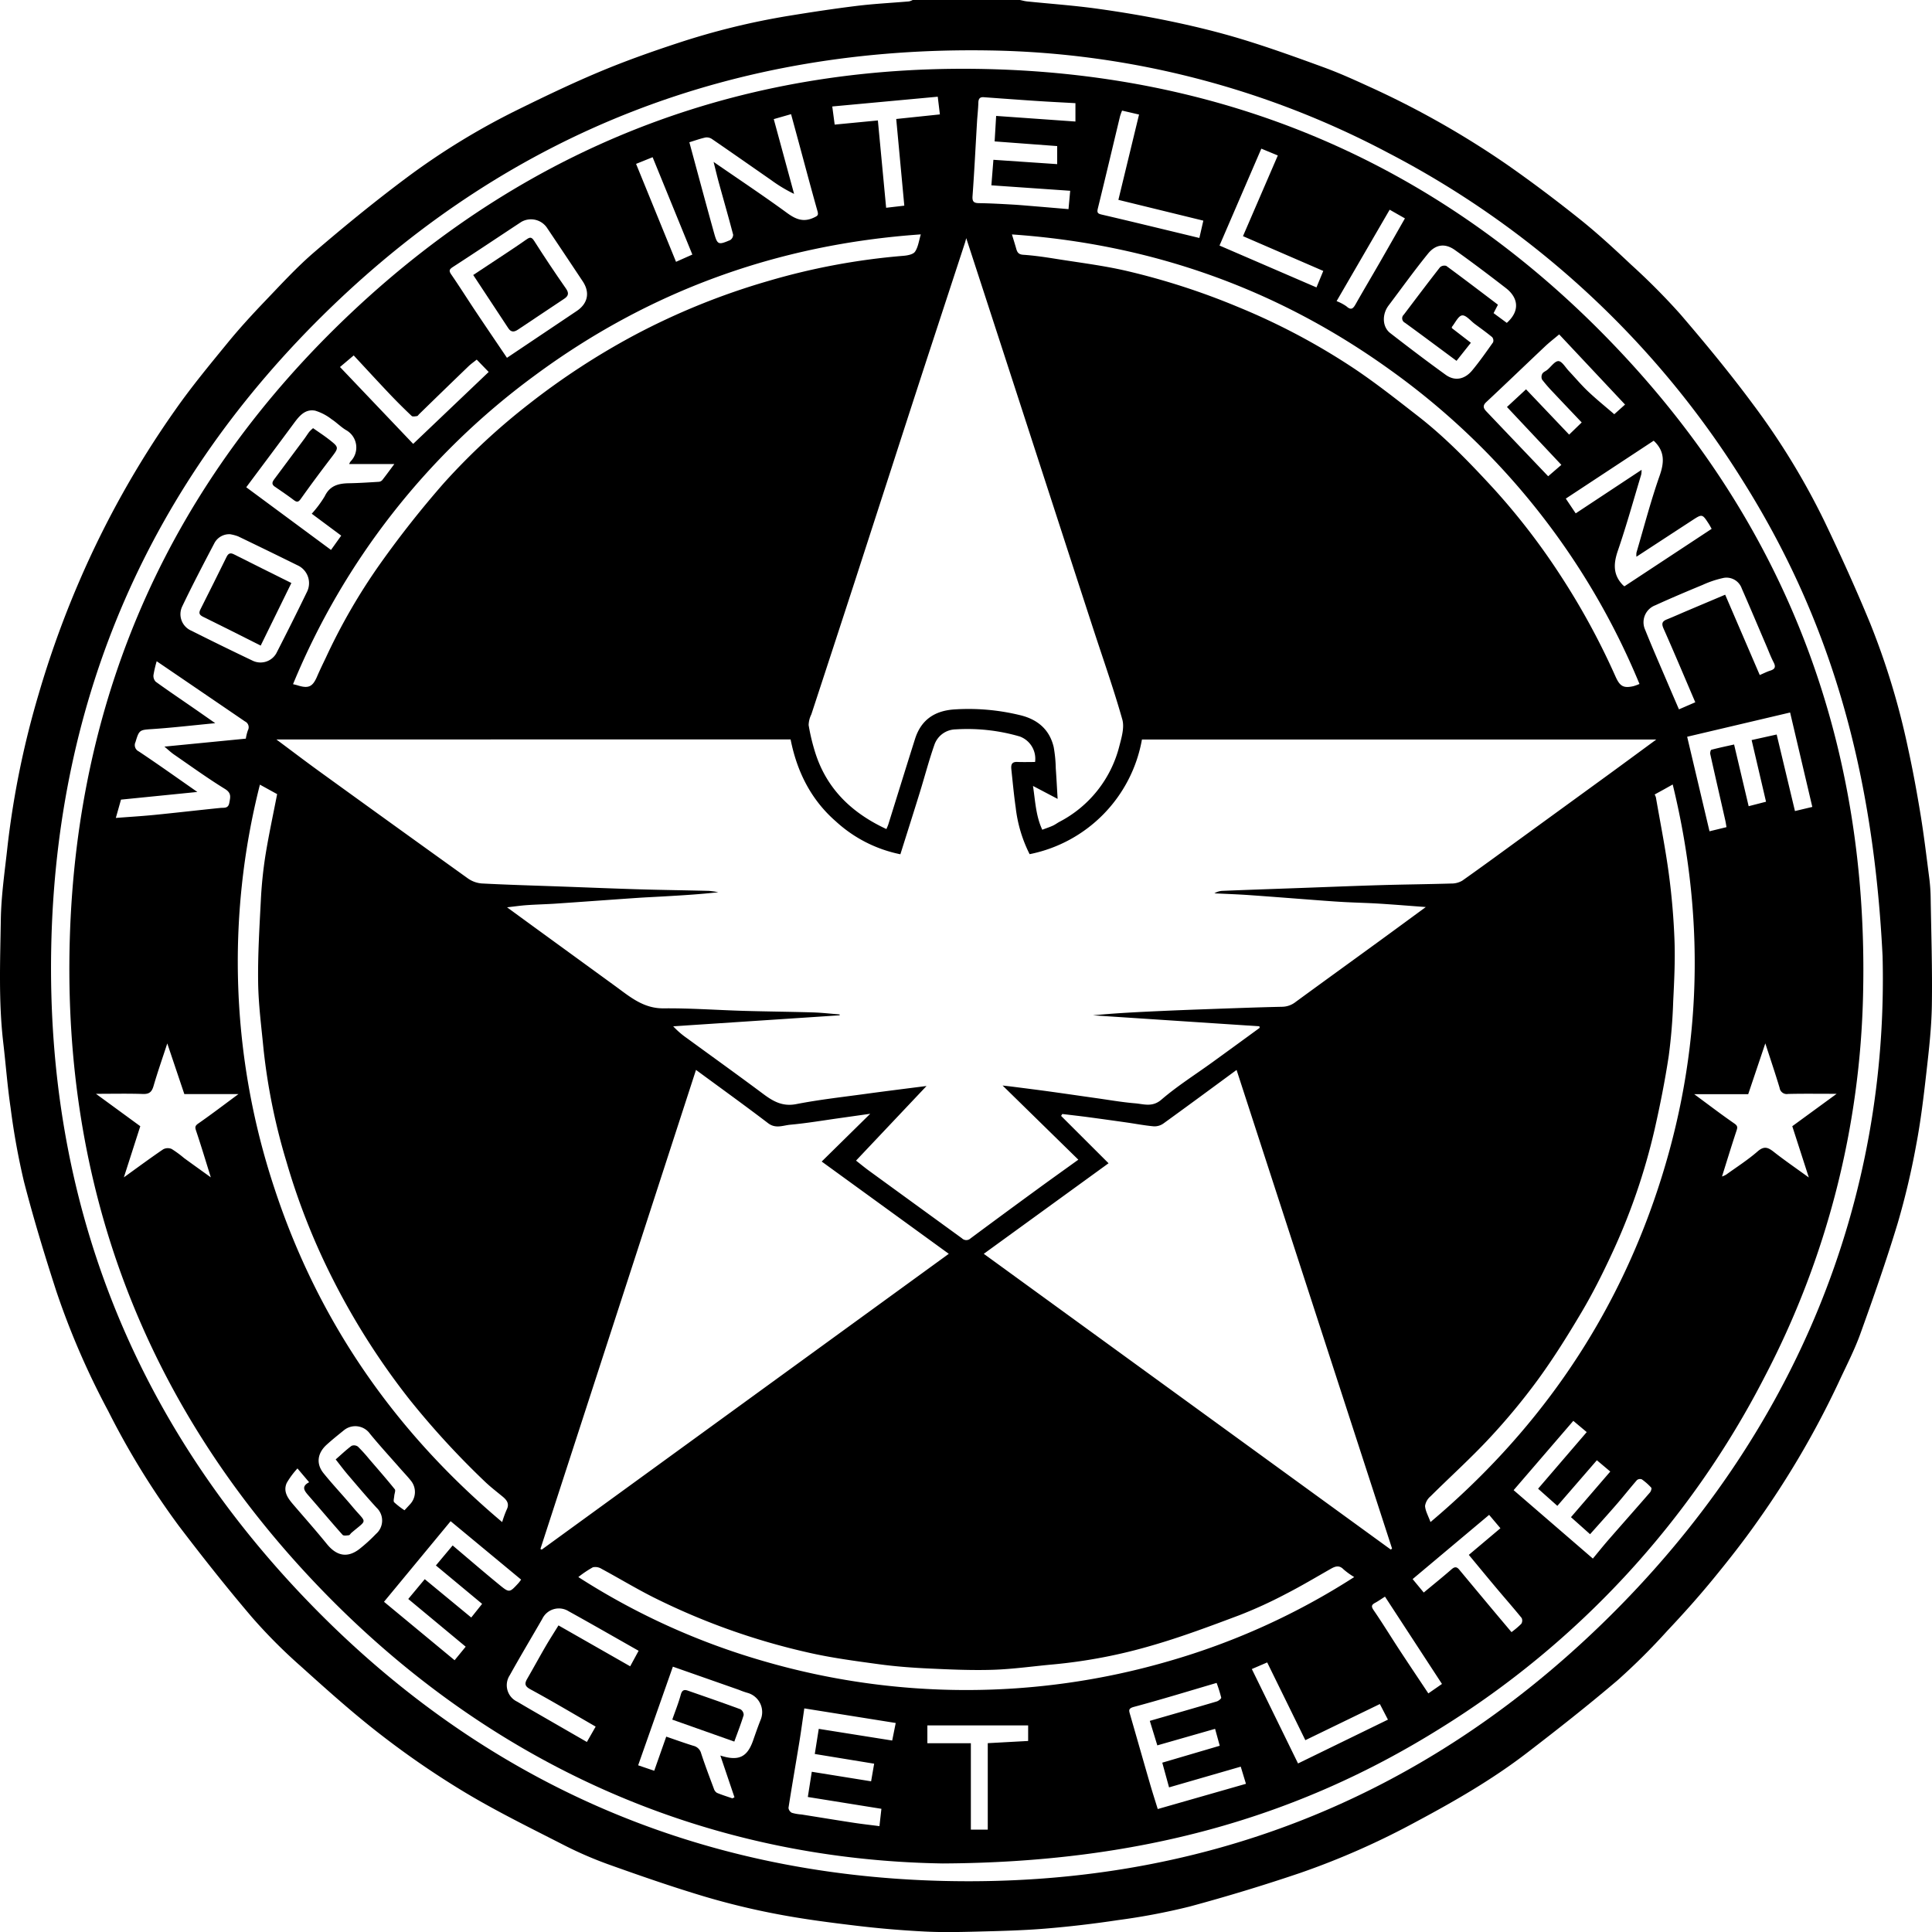 <svg xmlns="http://www.w3.org/2000/svg" width="486.43" height="486.449" viewBox="0 0 486.43 486.449">
  <g id="Layer_2" data-name="Layer 2">
    <g id="Layer_1-2" data-name="Layer 1">
      <g id="Layer_2-2" data-name="Layer 2">
        <g id="Layer_1-2-2" data-name="Layer 1-2">
          <g>
            <path d="M256.788,0c.602.122,1.198.295,1.806.357,5.88.605,11.785,1.017,17.635,1.829,6.341.88,12.669,1.948,18.933,3.265,5.958,1.253,11.895,2.708,17.716,4.484,6.889,2.102,13.676,4.556,20.444,7.031,3.742,1.369,7.393,3.008,11.017,4.673A225.15,225.15,0,0,1,379.333,41.38c6.272,4.375,12.393,8.987,18.369,13.76,4.494,3.59,8.74,7.507,12.927,11.458a167.849,167.849,0,0,1,12.361,12.425c6.345,7.388,12.562,14.917,18.354,22.74a182.141,182.141,0,0,1,18.069,29.619c4.054,8.465,7.937,17.025,11.506,25.703a188.947,188.947,0,0,1,9.506,31.439c1.208,5.502,2.221,11.052,3.131,16.612.856,5.232,1.484,10.502,2.163,15.761a44.63,44.63,0,0,1,.37,4.968c.149,9.096.449,18.196.303,27.289-.091,5.672-.749,11.348-1.389,16.995-.69,6.084-1.417,12.183-2.567,18.192a192.759,192.759,0,0,1-4.655,19.67c-2.835,9.357-6.071,18.599-9.388,27.799-1.51,4.188-3.589,8.174-5.464,12.227a226.332,226.332,0,0,1-20.425,34.978c-3.587,5.106-7.463,10.024-11.428,14.846-3.617,4.399-7.433,8.648-11.342,12.791a161.813,161.813,0,0,1-12.426,12.359c-7.45,6.349-15.157,12.409-22.924,18.372-8.649,6.64-18.08,12.071-27.687,17.206a195.065,195.065,0,0,1-29.294,12.956q-13.807,4.678-27.904,8.482a163.942,163.942,0,0,1-17.991,3.407c-6.123.926-12.289,1.649-18.461,2.154-5.695.466-11.421.596-17.137.743-4.387.113-8.789.203-13.167-.023-5.616-.29-11.232-.755-16.816-1.422-6.721-.802-13.451-1.663-20.095-2.927a185.653,185.653,0,0,1-18.621-4.51c-8.133-2.439-16.166-5.23-24.163-8.09a97.257,97.257,0,0,1-11.453-5.007c-8.219-4.199-16.528-8.28-24.436-13.016a218.962,218.962,0,0,1-21.087-14.428c-7.028-5.417-13.661-11.366-20.259-17.313a133.651,133.651,0,0,1-12.372-12.411c-6.349-7.451-12.432-15.14-18.363-22.931a199.621,199.621,0,0,1-17.819-28.96A197.251,197.251,0,0,1,14.187,325.11c-2.962-9.134-5.76-18.337-8.16-27.631A178.693,178.693,0,0,1,2.671,278.93c-.803-5.43-1.208-10.917-1.847-16.372-1.208-10.313-.776-20.67-.617-31,.096-6.25,1.045-12.492,1.714-18.726a224.607,224.607,0,0,1,7.813-38.087A245.259,245.259,0,0,1,19.981,146.307,237.998,237.998,0,0,1,44.16,103.163c4.086-5.838,8.656-11.347,13.174-16.869,2.969-3.629,6.15-7.098,9.394-10.487,4.041-4.221,8.01-8.559,12.431-12.355,7.389-6.344,14.947-12.519,22.738-18.358a179.065,179.065,0,0,1,28.199-17.343c6.897-3.401,13.843-6.737,20.932-9.707,6.426-2.693,13.018-5.027,19.641-7.205a183.926,183.926,0,0,1,27.99-6.868c5.692-.924,11.398-1.797,17.121-2.497,4.348-.531,8.735-.746,13.102-1.123A3.476,3.476,0,0,0,229.788,0ZM473.986,240.722c-2.418-48.472-13.86-85.862-35.408-120.016A229.997,229.997,0,0,0,349.675,38.573a221.672,221.672,0,0,0-100.29-25.867C185.191,11.579,129.251,32.935,83.082,77.632c-45.303,43.859-68.977,97.997-70.186,161.03-1.217,63.431,20.499,118.737,64.558,164.44,43.53,45.154,97.314,68.948,160.01,70.47,64.048,1.555,119.949-20.126,165.949-64.792C452.892,360.736,475.521,301.4,473.986,240.722Z"/>
            <path d="M237.367,469.172c-58.881-.928-114.308-24.167-158.801-71.447-42.417-45.074-62.751-99.306-60.999-161.09C19.334,174.331,43.291,121.189,88.707,78.486c45.449-42.734,100.08-63.089,162.339-61.026,61.898,2.052,114.644,26.094,157.032,71.233,42.417,45.171,62.362,99.445,61.006,161.304a217.785,217.785,0,0,1-24.776,96.624,224.98,224.98,0,0,1-81.724,88.56C326.167,457.933,286.267,468.927,237.367,469.172ZM69.579,186.174c3.817,2.84,7.284,5.481,10.813,8.035q18.651,13.5,37.361,26.918a7.011,7.011,0,0,0,3.493,1.303c6.667.352,13.344.533,20.017.774,6.613.239,13.226.515,19.84.709,5.795.171,11.593.239,17.389.385a19.088,19.088,0,0,1,2.354.344c-4.706.532-9.377.803-14.049,1.071-2.196.126-4.395.222-6.589.373-6.748.465-13.493.964-20.241,1.421-2.434.165-4.875.213-7.309.383-1.605.112-3.202.347-4.994.548,2.496,1.822,4.82,3.524,7.149,5.218q10.134,7.372,20.267,14.746c3.624,2.652,6.989,5.526,11.999,5.476,6.73-.066,13.465.438,20.2.634,5.795.169,11.594.215,17.389.388,2.245.067,4.485.332,6.727.507l.023.222-41.921,2.771a21.198,21.198,0,0,0,3.418,2.961c6.415,4.682,12.871,9.31,19.235,14.06,2.51,1.873,4.879,3.236,8.31,2.568,5.773-1.124,11.639-1.777,17.474-2.575,5.234-.716,10.477-1.36,15.345-1.988l-17.749,18.786c1.044.818,2.132,1.725,3.274,2.556q11.697,8.514,23.403,17.017a1.546,1.546,0,0,0,2.15.013q8.293-6.158,16.638-12.247c3.405-2.489,6.842-4.934,10.502-7.571l-19.07-18.671c1.175.136,1.852.206,2.527.293,3.099.4,6.199.786,9.294,1.212,3.909.538,7.812,1.115,11.719,1.664,3.266.459,6.523,1.036,9.805,1.307,2.217.183,4.35,1.049,6.645-.926,3.997-3.44,8.51-6.279,12.797-9.384q5.978-4.33,11.936-8.688l-.068-.396-41.903-2.759c5.885-.569,11.754-.846,17.623-1.11q4.374-.197,8.75-.356c7.093-.249,14.185-.53,21.28-.686a5.603,5.603,0,0,0,3.38-1.216c6.883-5.035,13.795-10.029,20.69-15.048,3.971-2.89,7.927-5.801,12.082-8.845-4.083-.302-7.855-.614-11.63-.851-2.793-.175-5.593-.238-8.389-.379-1.898-.096-3.794-.228-5.689-.369-6.267-.468-12.532-.97-18.802-1.411-2.901-.204-5.81-.297-8.715-.44a4.223,4.223,0,0,1,1.949-.625c6.672-.265,13.346-.495,20.019-.735s13.345-.515,20.02-.71c5.855-.171,11.714-.222,17.568-.4a5.424,5.424,0,0,0,2.835-.712c5.335-3.763,10.593-7.637,15.874-11.476q10.491-7.626,20.979-15.255c3.922-2.859,7.826-5.742,12.014-8.816H287.512a35.837,35.837,0,0,1-28.279,28.866,34.729,34.729,0,0,1-3.501-11.7c-.453-3.152-.743-6.328-1.083-9.495-.116-1.079-.115-2.086,1.459-2.023,1.48.059,2.964.013,4.498.013a5.97,5.97,0,0,0-3.853-6.422,47.025,47.025,0,0,0-16.159-1.791,5.763,5.763,0,0,0-5.315,3.825c-1.396,3.974-2.46,8.064-3.707,12.092-1.587,5.131-3.218,10.248-4.878,15.527a33.929,33.929,0,0,1-16.255-8.286c-6.248-5.438-9.792-12.546-11.385-20.627Zm173.7-126.217c-.129.465-.218.842-.338,1.208q-4.759,14.537-9.522,29.073-4.525,13.875-9.008,27.763-4.634,14.302-9.266,28.605-5.418,16.636-10.871,33.26a6.423,6.423,0,0,0-.68,2.695,51.047,51.047,0,0,0,1.68,6.984c2.924,9.199,9.306,15.204,17.903,19.191.183-.447.368-.818.49-1.208,2.238-7.154,4.448-14.318,6.709-21.465,1.632-5.16,5.314-7.087,9.694-7.433a54.701,54.701,0,0,1,16.609,1.395c4.425,1.02,7.552,3.537,8.618,8.082a33.719,33.719,0,0,1,.518,5.291c.175,2.454.301,4.91.47,7.744l-6.202-3.261c.587,3.905.726,7.593,2.338,11.026,1.016-.385,1.852-.657,2.647-1.017.583-.264,1.104-.663,1.669-.972a29.629,29.629,0,0,0,15.107-19.148c.564-2.149,1.288-4.641.725-6.632-2.186-7.719-4.867-15.297-7.354-22.931q-4.521-13.876-9.025-27.757-4.672-14.382-9.339-28.765-4.509-13.88-9.024-27.757c-1.503-4.622-3.01-9.243-4.551-13.972ZM175.236,269.377q-19.609,60.377-39.17,120.607l.335.167L238.883,315.68l-32-23.233,12.22-12.027c-2.591.368-5.146.735-7.703,1.093-4.139.579-8.267,1.287-12.425,1.663-1.812.164-3.672,1.075-5.573-.374C187.417,278.24,181.307,273.844,175.236,269.377ZM247.69,315.68l102.49,74.47.302-.27Q330.921,329.664,311.34,269.385c-6.153,4.519-12.252,9.03-18.402,13.47a3.917,3.917,0,0,1-2.414.731c-2.336-.206-4.65-.658-6.975-.989q-4.809-.686-9.623-1.332c-2.154-.286-4.313-.527-6.47-.788l-.298.479L279.106,292.88ZM65.438,197.554a181.126,181.126,0,0,0,3.634,101.564c10.974,33.428,30.258,61.294,57.36,84.104a28.233,28.233,0,0,1,1.128-3.105c.769-1.512.046-2.442-1.045-3.339-1.553-1.277-3.159-2.506-4.597-3.905a210.372,210.372,0,0,1-18.814-20.518A181.096,181.096,0,0,1,83.957,322.38a170.309,170.309,0,0,1-11.84-29.903,154.629,154.629,0,0,1-5.758-28.263c-.536-5.598-1.283-11.202-1.365-16.812-.1-6.846.317-13.706.671-20.551A106.367,106.367,0,0,1,66.8,215.561c.838-5.244,1.973-10.44,2.975-15.622Zm351.164,2.478a3.649,3.649,0,0,1,.312.72c1.111,6.425,2.394,12.827,3.258,19.285.745,5.568,1.226,11.193,1.427,16.806.181,5.064-.077,10.153-.326,15.222a137.326,137.326,0,0,1-1.129,13.813c-.939,6.203-2.169,12.373-3.556,18.494a157.704,157.704,0,0,1-10.875,31.525c-2.274,4.903-4.72,9.754-7.469,14.402-3.434,5.806-7.021,11.555-10.988,17.004a160.809,160.809,0,0,1-12.204,14.743c-4.735,5.098-9.928,9.769-14.868,14.679a3.959,3.959,0,0,0-1.391,2.433c.084,1.277.81,2.512,1.371,4.058,26.062-21.98,44.957-48.666,56.151-80.661,12.05-34.439,13.525-69.421,4.832-105.042-.825.462-1.529.861-2.236,1.253-.717.397-1.438.789-2.309,1.266Zm-270.99,197.031A176.282,176.282,0,0,0,192.327,418.25a182.453,182.453,0,0,0,101.86.012,176.266,176.266,0,0,0,46.77-21.2,18.963,18.963,0,0,1-2.672-1.921c-1.127-1.171-2.136-.77-3.283-.117-3.78,2.152-7.52,4.386-11.391,6.361a113.219,113.219,0,0,1-11.538,5.274c-7.237,2.719-14.496,5.449-21.913,7.596a131.365,131.365,0,0,1-24.892,4.795c-5.068.45-10.123,1.193-15.199,1.358-5.427.176-10.876-.072-16.306-.325-4.196-.196-8.402-.515-12.562-1.084-5.94-.812-11.911-1.597-17.745-2.936a171.268,171.268,0,0,1-39.011-13.934c-4.406-2.224-8.639-4.789-12.986-7.133a2.938,2.938,0,0,0-2.182-.393A26.85,26.85,0,0,0,145.612,397.063ZM73.778,172.259c.529.134.819.192,1.099.281,2.798.882,3.828.4,4.957-2.216.698-1.618,1.471-3.205,2.233-4.795a150.063,150.063,0,0,1,13.582-23.488,251.707,251.707,0,0,1,16.104-20.41,165.774,165.774,0,0,1,21.585-20.042,182.904,182.904,0,0,1,26.263-17.135,176.025,176.025,0,0,1,33.733-13.679A169.385,169.385,0,0,1,227.428,64.41c1.037-.082,2.479-.342,2.954-1.045.801-1.185.977-2.793,1.456-4.353-36.056,2.506-68.581,14.293-97.453,35.715A182.763,182.763,0,0,0,73.778,172.259Zm339.003-.055a183.052,183.052,0,0,0-63.045-79.265c-28.271-20.277-59.898-31.48-94.954-33.915.413,1.37.763,2.471,1.075,3.583.257.915.578,1.46,1.771,1.539,2.757.184,5.505.593,8.237,1.029,5.92.946,11.896,1.674,17.727,3.021a177.797,177.797,0,0,1,28.077,9.077,167.324,167.324,0,0,1,29.54,15.698c5.463,3.678,10.645,7.784,15.849,11.832,6.985,5.434,13.092,11.798,19.074,18.298a170.641,170.641,0,0,1,16.908,22.006,181.709,181.709,0,0,1,13.715,25.246c1.094,2.427,1.968,2.973,4.503,2.407A13.419,13.419,0,0,0,412.78,172.204ZM49.688,199.395l-19.223,1.93-1.301,4.61c3.368-.26,6.55-.448,9.72-.762,5.526-.548,11.042-1.191,16.566-1.751.986-.1,2.013.196,2.282-1.279.258-1.41.611-2.455-1.095-3.506-4.4-2.709-8.595-5.75-12.854-8.685-.753-.519-1.417-1.165-2.385-1.972l20.495-2.006a11.728,11.728,0,0,1,.527-2.112,1.614,1.614,0,0,0-.664-2.184c-.024-.013-.049-.025-.073-.037q-11.111-7.585-22.233-15.156a29.31,29.31,0,0,0-.807,3.472,2.103,2.103,0,0,0,.559,1.679c3.093,2.24,6.263,4.375,9.404,6.549,1.731,1.197,3.454,2.406,5.588,3.894-5.626.541-10.675,1.133-15.74,1.476-3.284.222-3.406.147-4.338,3.277a1.751,1.751,0,0,0,.8,2.343l.015.007C39.763,192.398,44.487,195.773,49.688,199.395Zm383.871,96.819a6.023,6.023,0,0,0,1.03-.459c2.671-1.926,5.469-3.709,7.941-5.864,1.628-1.42,2.62-1.012,4.054.115,2.726,2.143,5.593,4.106,8.833,6.458l-4.165-12.911,11.17-8.158c-4.366,0-8.301-.058-12.233.034a1.819,1.819,0,0,1-2.117-1.461q-.008-.041-.013-.083c-1.097-3.641-2.317-7.245-3.596-11.191-1.482,4.403-2.874,8.537-4.308,12.798H426.567c3.573,2.632,6.786,5.09,10.11,7.387.889.614.792,1.02.513,1.861C435.943,288.502,434.79,292.296,433.559,296.214ZM24.157,275.395,35.32,283.554,31.187,296.43c3.587-2.582,6.704-4.891,9.91-7.067a2.465,2.465,0,0,1,2.126-.079,27.279,27.279,0,0,1,3.126,2.294c2.146,1.564,4.308,3.107,6.731,4.851-1.303-4.167-2.442-7.969-3.707-11.729-.301-.896-.281-1.251.565-1.839,3.309-2.303,6.516-4.752,10.1-7.397H46.411c-1.428-4.242-2.814-8.359-4.294-12.753-1.241,3.802-2.444,7.229-3.456,10.71-.431,1.484-1.06,2.072-2.676,2.016C32.212,275.306,28.433,275.395,24.157,275.395ZM87.913,116.829a3.291,3.291,0,0,1,.356-.655,5,5,0,0,0-1.107-7.866c-1.312-.768-2.391-1.925-3.674-2.753a12.712,12.712,0,0,0-4.124-2.156c-2.662-.508-4.128,1.49-5.537,3.399-3.898,5.282-7.84,10.531-11.83,15.88l21.342,15.781L85.91,134.859l-7.421-5.517a28.063,28.063,0,0,0,3.274-4.395c1.303-2.729,3.505-3.237,6.144-3.279,2.496-.04,4.99-.211,7.482-.361a1.291,1.291,0,0,0,.846-.42c.97-1.23,1.891-2.5,3.054-4.058Zm39.728-26.741c5.958-3.998,11.76-7.887,17.558-11.782,2.815-1.891,3.388-4.657,1.523-7.466q-4.53-6.822-9.095-13.621a4.879,4.879,0,0,0-6.367-1.351c-5.738,3.774-11.442,7.601-17.206,11.335-.936.606-1.094.953-.436,1.908,2.097,3.043,4.062,6.176,6.114,9.251,2.573,3.855,5.182,7.687,7.908,11.726ZM74.895,369.717a20.411,20.411,0,0,0-2.718,3.68c-.977,2.265.435,3.992,1.839,5.624,2.777,3.229,5.599,6.424,8.285,9.728,2.467,3.035,5.171,3.547,8.143,1.293a40.693,40.693,0,0,0,4.222-3.836,4.437,4.437,0,0,0,.153-6.593c-2.483-2.705-4.853-5.515-7.238-8.308-1.045-1.224-2.005-2.52-3.062-3.858,1.468-1.284,2.671-2.44,4.002-3.424a1.671,1.671,0,0,1,1.586.192,38.552,38.552,0,0,1,2.865,3.162c2.163,2.511,4.347,5.005,6.426,7.585.256.317-.095,1.109-.137,1.683-.04.542-.282,1.309-.02,1.587a19.742,19.742,0,0,0,2.6,2.017c.243-.262.816-.872,1.381-1.491a4.503,4.503,0,0,0,.339-5.821c-.835-1.075-1.79-2.057-2.689-3.083-2.579-2.942-5.23-5.824-7.709-8.848a4.531,4.531,0,0,0-6.313-1.101q-.137.097-.267.203c-1.47,1.189-2.948,2.373-4.348,3.643-2.304,2.091-2.714,4.764-.776,7.167,2.342,2.904,4.922,5.614,7.317,8.475,3.59,4.288,3.868,2.988-.295,6.537-.227.194-.408.572-.643.601-.532.066-1.334.189-1.591-.1-2.873-3.223-5.647-6.535-8.485-9.789-1.063-1.218-2.055-2.352.073-3.45C76.873,372.056,76.004,371.029,74.895,369.717ZM379.376,81.294c3.577-3.216,2.673-6.518-.231-8.762-4.235-3.272-8.502-6.511-12.867-9.605-2.541-1.801-4.904-1.326-6.742.936-3.447,4.244-6.637,8.697-9.932,13.065-1.679,2.226-1.585,5.377.408,6.923,4.602,3.57,9.241,7.098,13.964,10.505,2.483,1.791,4.944,1.002,6.682-1.096,1.874-2.262,3.566-4.677,5.263-7.078a1.347,1.347,0,0,0-.227-1.292c-1.402-1.163-2.889-2.223-4.354-3.31-1.075-.797-2.245-2.284-3.217-2.167-.96.115-1.726,1.858-2.572,2.891-.029.035-.004.116-.004.31l4.78,3.687-3.611,4.55c-4.46-3.302-8.697-6.47-12.974-9.581a1.249,1.249,0,0,1-.286-2.061c3.018-3.989,6.025-7.988,9.108-11.926a1.664,1.664,0,0,1,1.579-.334c4.346,3.189,8.631,6.463,13.003,9.771l-1.099,2.119Zm-108.608-55.319c-2.676-.147-5.165-.275-7.654-.423-2.014-.12-4.028-.259-6.041-.401q-4.697-.33-9.394-.676c-1.027-.075-1.329.443-1.356,1.41-.044,1.597-.238,3.189-.333,4.786-.37,6.223-.671,12.451-1.129,18.668-.107,1.456.329,1.792,1.66,1.811,2.735.037,5.47.191,8.201.344,1.952.109,3.9.288,5.849.448,2.759.227,5.517.465,8.45.713.158-1.706.294-3.184.427-4.622L249.605,46.659c.172-2.17.334-4.214.51-6.426l16.059,1.09V36.779L250.423,35.603c.136-2.29.257-4.338.381-6.417l19.964,1.412ZM57.933,134.505a4.232,4.232,0,0,0-3.969,2.272c-2.763,5.261-5.518,10.53-8.08,15.89a4.518,4.518,0,0,0,2.095,6.036q.094.045.189.086,7.725,3.884,15.533,7.6a4.574,4.574,0,0,0,5.885-1.935c2.602-5.084,5.166-10.188,7.652-15.33a4.932,4.932,0,0,0-2.06-6.664q-.157-.083-.319-.154-7.437-3.672-14.912-7.266a10.86,10.86,0,0,0-2.015-.536ZM181.368,442.001c4.631,1.494,6.785.394,8.255-3.819.598-1.714,1.193-3.432,1.862-5.119a5.031,5.031,0,0,0-3.279-6.841,20.255,20.255,0,0,1-2.154-.76c-5.467-1.92-10.934-3.837-16.639-5.838-2.92,8.296-5.811,16.508-8.743,24.835l4.048,1.373c1.046-2.969,1.996-5.666,3.025-8.589,2.319.79,4.56,1.604,6.835,2.307a2.617,2.617,0,0,1,1.948,1.889c.981,3.006,2.109,5.965,3.215,8.93a1.846,1.846,0,0,0,.775,1.028c1.264.529,2.582.932,3.879,1.382l.528-.26ZM447.322,184.932c1.588,6.645,3.098,12.964,4.605,19.27l4.369-1.039c-1.882-8.002-3.735-15.882-5.591-23.773l-25.92,6.105c1.895,8.017,3.748,15.852,5.627,23.801l4.275-1.041c-.109-.617-.184-1.187-.311-1.745-1.259-5.545-2.536-11.085-3.77-16.635-.077-.346.084-1.054.264-1.101,1.896-.5,3.819-.899,5.732-1.326,1.264,5.358,2.456,10.409,3.666,15.534l4.375-1.127c-1.226-5.248-2.428-10.396-3.626-15.525Zm-54.21-67.889L379.417,102.47l4.803-4.451,10.852,11.405,3.162-3.062c-2.352-2.478-4.783-5.019-7.188-7.583a36.732,36.732,0,0,1-2.799-3.225,1.677,1.677,0,0,1,.077-1.472c.238-.418.833-.622,1.24-.958.95-.783,1.897-2.225,2.816-2.203.876.021,1.732,1.544,2.57,2.432,1.635,1.734,3.169,3.574,4.897,5.208,2.105,1.991,4.368,3.816,6.587,5.734l2.712-2.436L392.561,84.193c-1.277,1.079-2.458,1.986-3.536,3.002-4.95,4.671-9.848,9.398-14.822,14.043-.992.926-.687,1.595.032,2.35,5.145,5.407,10.298,10.807,15.556,16.322ZM194.814,29.991c1.748,6.426,3.434,12.626,5.12,18.827a36.523,36.523,0,0,1-5.744-3.456c-4.968-3.454-9.925-6.925-14.914-10.347a2.362,2.362,0,0,0-1.629-.402c-1.359.292-2.677.775-4.085,1.204,2.084,7.674,4.103,15.251,6.211,22.802.848,3.036,1.08,3.104,4.069,1.825a1.606,1.606,0,0,0,.745-1.353c-1.139-4.361-2.39-8.692-3.586-13.038-.446-1.621-.827-3.261-1.338-5.29,6.458,4.459,12.571,8.521,18.49,12.848,2.208,1.613,4.15,2.411,6.769,1.17.89-.421,1.197-.567.904-1.607-1.623-5.747-3.152-11.521-4.714-17.286-.64-2.361-1.283-4.721-1.941-7.146ZM408.982,147.625,430.95,133.15c-.257-.453-.461-.858-.707-1.237-1.658-2.552-1.663-2.553-4.218-.887-4.611,3.007-9.219,6.018-14.011,9.146a4.609,4.609,0,0,1,.01-1.051c1.903-6.459,3.594-12.994,5.828-19.337,1.167-3.314,1.302-6.023-1.241-8.582-.07-.071-.147-.135-.26-.237L394.231,125.534l2.492,3.719,16.585-10.959a6.283,6.283,0,0,1-.087,1.176c-1.927,6.393-3.708,12.837-5.874,19.148-1.119,3.261-1.269,6.064,1.226,8.659C408.657,147.363,408.755,147.433,408.982,147.625ZM202.505,430.132c-.434,2.957-.806,5.75-1.26,8.529-.899,5.509-1.864,11.007-2.723,16.521a1.594,1.594,0,0,0,.855,1.24,11.715,11.715,0,0,0,2.424.42c4.355.693,8.706,1.41,13.065,2.076,2.178.333,4.37.575,6.557.858.186-1.646.336-2.97.493-4.364L203.39,452.437c.351-2.232.675-4.293.998-6.35l14.935,2.403c.269-1.548.522-3.008.769-4.436l-14.95-2.445c.361-2.278.681-4.3,1.002-6.326l18.49,2.939.888-4.417Zm109.883,14.669-18.049,5.216c-.581-2.114-1.146-4.172-1.708-6.221l14.47-4.258c-.44-1.597-.808-2.933-1.173-4.258l-14.544,4.161c-.629-2.051-1.254-4.09-1.892-6.169,5.737-1.655,11.306-3.245,16.859-4.891.452-.134,1.172-.726,1.12-.965a36.598,36.598,0,0,0-1.156-3.7c-7.08,2.078-13.905,4.18-20.799,6.027-1.476.395-1.284.91-1,1.893,1.689,5.848,3.352,11.704,5.046,17.55.609,2.101,1.282,4.183,1.93,6.285L313.7,449.119C313.259,447.667,312.854,446.336,312.388,444.801Zm88.656-52.389c1.368-1.647,2.623-3.219,3.943-4.734,3.469-3.979,6.975-7.926,10.434-11.914.256-.295.482-1.026.327-1.197a14.24,14.24,0,0,0-2.386-2.108,1.258,1.258,0,0,0-1.21.184c-1.709,1.956-3.312,4.004-5.012,5.968-2.238,2.585-4.535,5.119-6.798,7.666l-4.81-4.29,9.896-11.489c-1.113-.937-2.265-1.906-3.376-2.84l-9.948,11.482-4.849-4.322,12.243-14.25-3.376-2.832-15.028,17.45Zm-287.587-9.412-16.775,20.291,17.775,14.715,2.792-3.407c-4.794-3.984-9.516-7.907-14.459-12.015l4.152-4.987,11.704,9.654c.973-1.219,1.866-2.339,2.74-3.435l-11.638-9.674,4.216-5.035c4.007,3.384,7.858,6.712,11.796,9.933,2.48,2.028,2.541,1.959,4.704-.377.27-.291.494-.624.748-.949Zm329.605-213.044c1.021-.434,1.808-.844,2.641-1.104,1.192-.372,1.45-.944.852-2.09-.705-1.349-1.236-2.789-1.837-4.192-2.056-4.797-4.077-9.608-6.178-14.385a4.072,4.072,0,0,0-4.538-2.69,25.173,25.173,0,0,0-5.293,1.756c-4.01,1.657-8.01,3.346-11.955,5.15a4.567,4.567,0,0,0-2.663,5.884q.05.134.109.264c1.924,4.786,4.005,9.51,6.027,14.257.819,1.923,1.653,3.84,2.493,5.791l4.111-1.781c-2.686-6.272-5.271-12.432-7.98-18.536-.548-1.235-.4-1.835.808-2.321,1.686-.678,3.344-1.425,5.018-2.134,3.162-1.34,6.326-2.675,9.68-4.092Zm-293.091,264.76c-5.513-3.175-10.902-6.393-16.415-9.381-1.499-.812-1.502-1.474-.793-2.702,1.556-2.693,3.041-5.428,4.605-8.117,1.046-1.799,2.178-3.549,3.245-5.279l18.052,10.299c.751-1.383,1.413-2.602,2.123-3.908-5.968-3.38-11.766-6.717-17.619-9.954a4.629,4.629,0,0,0-6.648,1.943c-2.73,4.73-5.535,9.418-8.189,14.19a4.575,4.575,0,0,0,1.87,6.623c1.217.712,2.429,1.432,3.65,2.137,4.62,2.667,9.244,5.33,13.91,8.019Zm75.677-404.759,10.993-1.151c-.195-1.611-.35-2.888-.54-4.458l-26.558,2.459c.209,1.569.401,3.013.608,4.566l10.877-1.047c.686,7.26,1.37,14.492,2.079,21.987l4.574-.531C226.996,44.426,226.332,37.302,225.648,29.958Zm77.323,25.596-21.39-5.232c1.76-7.267,3.453-14.259,5.202-21.481l-4.27-.994a14.073,14.073,0,0,0-.511,1.416c-1.864,7.75-3.69,15.51-5.598,23.249-.266,1.08.04,1.298,1.011,1.523,6.507,1.512,12.997,3.096,19.493,4.657,1.681.404,3.361.812,5.061,1.224.373-1.623.671-2.921,1.002-4.362Zm9.98,3.907,8.772-20.315-4.152-1.718c-3.529,8.176-7.014,16.251-10.529,24.395l24.414,10.542,1.712-4.15ZM104.026,111.759l19.012-18.107c-1.048-1.083-2.029-2.095-3.011-3.11-.678.549-1.462,1.094-2.14,1.748q-6.201,5.974-12.362,11.989c-.172.167-.327.451-.519.478-.454.064-1.11.202-1.36-.034q-2.811-2.654-5.48-5.456c-3.027-3.192-6.001-6.433-9.112-9.777L85.602,92.406ZM233.489,434.421v4.482h10.95v21.759h4.255V438.886l10.167-.553V434.421Zm113.924-5.386-18.76,9.1q-4.818-9.82-9.605-19.576l-3.869,1.664c3.891,7.95,7.753,15.84,11.635,23.773l22.635-11.034Zm27.514-47.63-19.262,16.169,2.8,3.386c2.366-1.965,4.717-3.853,6.984-5.836.766-.67,1.297-.711,1.932.052q3.909,4.701,7.828,9.393c1.764,2.111,3.541,4.211,5.348,6.359a21.627,21.627,0,0,0,2.466-2.092,1.522,1.522,0,0,0,.091-1.463c-2.048-2.525-4.201-4.965-6.293-7.456-2.34-2.784-4.649-5.595-7.008-8.438l7.956-6.706ZM160.147,41.261c3.388,8.304,6.716,16.46,10.061,24.658l4.109-1.827c-3.366-8.247-6.67-16.344-10.003-24.51ZM336.523,75.817a11.432,11.432,0,0,1,2.481,1.309c1.259,1.157,1.751.451,2.37-.644,1.932-3.416,3.941-6.788,5.898-10.191,2.158-3.751,4.292-7.517,6.454-11.307l-3.843-2.184C345.41,60.508,341.007,68.093,336.523,75.817Zm12.182,326.178c-.895.568-1.658,1.11-2.474,1.553-.942.511-1.033.916-.365,1.887,2.225,3.232,4.266,6.59,6.418,9.873,2.404,3.669,4.851,7.309,7.338,11.048,1.191-.826,2.283-1.583,3.431-2.379C358.254,416.625,353.547,409.413,348.705,401.995Z"/>
            <path d="M78.827,107.801c1.393.981,2.721,1.839,3.963,2.808,2.636,2.057,2.574,2.048.506,4.759-2.567,3.366-5.097,6.762-7.546,10.215-.629.887-1.01.908-1.811.299-1.541-1.17-3.153-2.249-4.747-3.349-1.028-.709-.502-1.389.007-2.072q3.685-4.952,7.373-9.901c.455-.612.854-1.266,1.319-1.871A8.759,8.759,0,0,1,78.827,107.801Z"/>
            <path d="M119.146,69.238c1.589-1.05,3.145-2.073,4.696-3.104,2.882-1.917,5.793-3.791,8.621-5.784.937-.66,1.342-.777,2.049.333q3.873,6.086,8.008,12.004c.808,1.158.546,1.852-.435,2.512-3.894,2.616-7.805,5.207-11.708,7.811-.921.615-1.71.682-2.401-.374C125.089,78.226,122.178,73.833,119.146,69.238Z"/>
            <path d="M73.36,146.791l-7.725,15.755c-5.06-2.54-9.778-4.947-14.537-7.268-1.058-.516-1.038-1.055-.587-1.95q3.301-6.548,6.54-13.128c.411-.831.906-1.107,1.808-.652C63.632,141.955,68.422,144.328,73.36,146.791Z"/>
            <path d="M184.881,438.487l-15.618-5.53c.76-2.182,1.575-4.196,2.141-6.279.309-1.138.83-1.347,1.786-1.014,4.426,1.542,8.858,3.069,13.253,4.695a1.694,1.694,0,0,1,.796,1.446C186.561,434.027,185.711,436.196,184.881,438.487Z"/>
          </g>
        </g>
      </g>
    </g>
  </g>
</svg>
